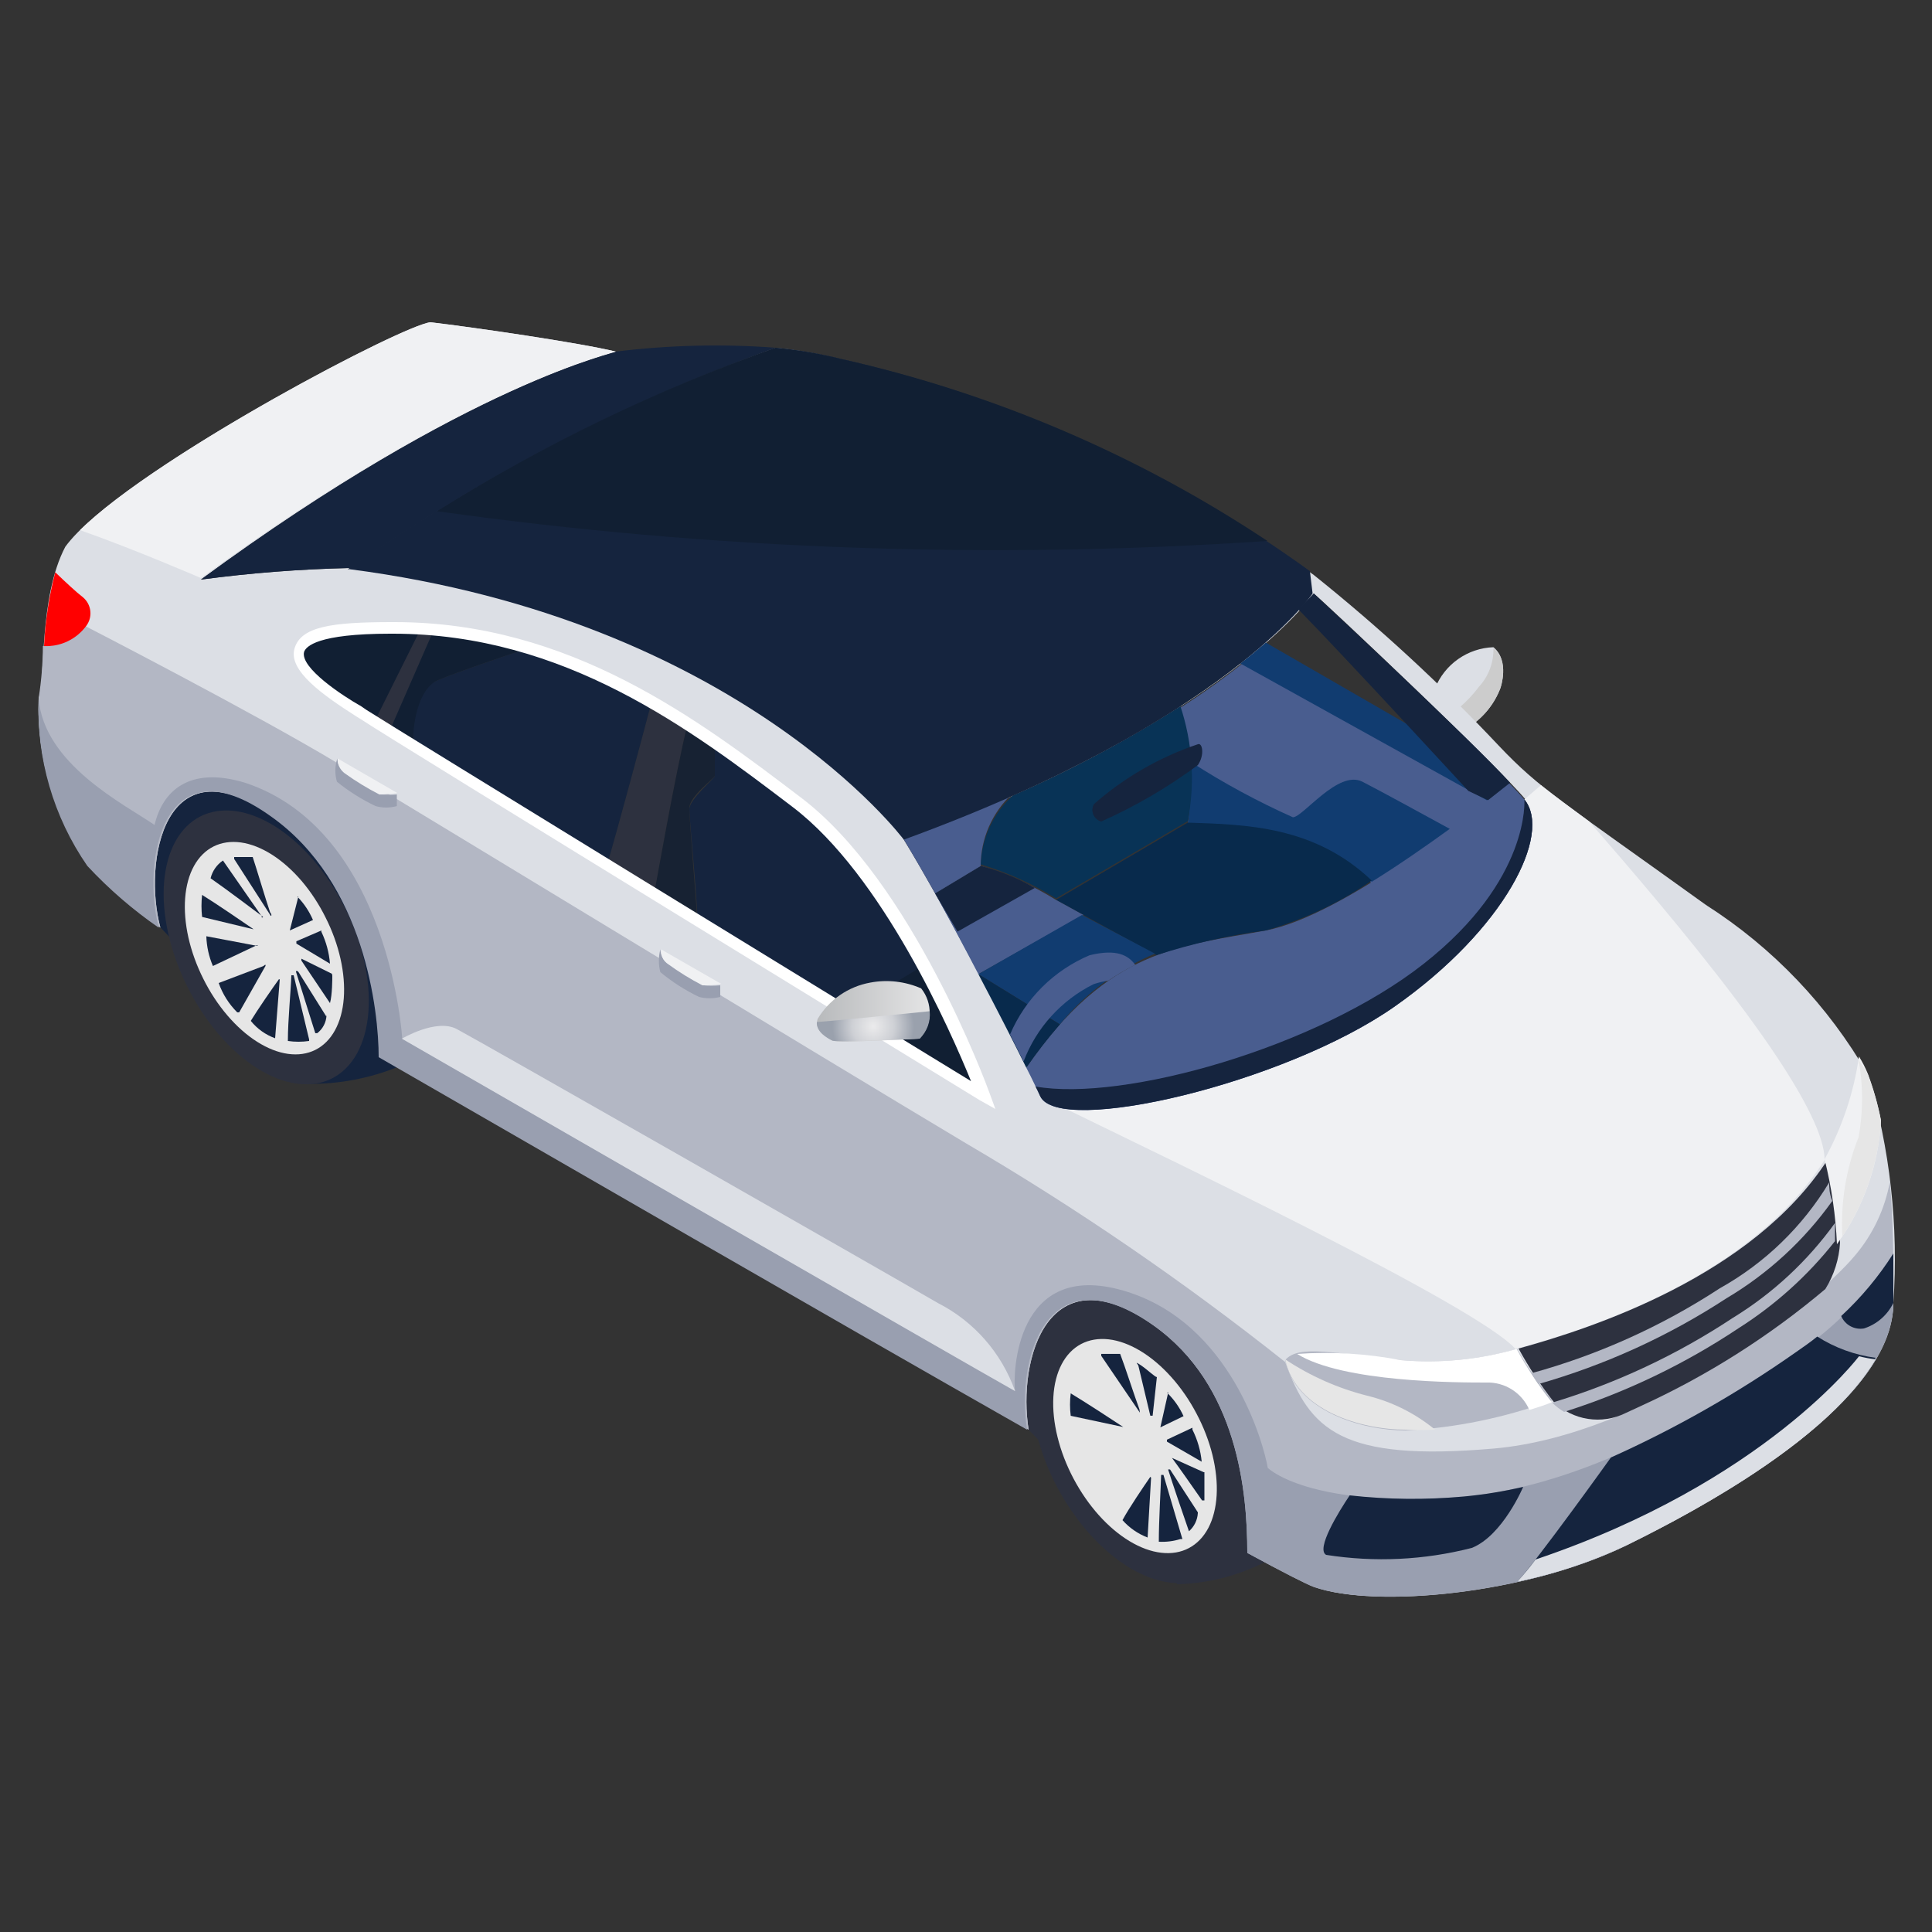 <svg width="50" height="50" viewBox="0 0 50 50" fill="none" xmlns="http://www.w3.org/2000/svg">
<rect x="0" y="0" width="50" height="50" fill="#333333" stroke="none"/>
<path d="M37.14 17.81C37.262 17.506 37.47 17.244 37.738 17.056C38.006 16.868 38.323 16.761 38.65 16.75C39.08 17.1 38.83 17.81 38.83 17.81C38.673 18.221 38.389 18.571 38.02 18.81C37.69 18.47 37.14 17.81 37.14 17.81Z" fill="#DCDFE5"/>
<path d="M38.83 17.809C38.672 18.22 38.389 18.57 38.02 18.809L37.65 18.409C37.883 18.227 38.092 18.016 38.27 17.779C38.522 17.508 38.658 17.149 38.65 16.779C39.08 17.099 38.83 17.809 38.83 17.809Z" fill="#CCCCCC"/>
<path d="M8 28.05C8.788 28.056 9.57 27.906 10.3 27.61C10.021 25.592 9.49 23.616 8.72 21.73L5.34 19.58L3.83 19.86L3.6 22.86L4.15 24L8 28.05Z" fill="#15243E"/>
<path d="M30.47 41C31.349 40.977 32.208 40.737 32.97 40.3C33.13 39.19 30.79 34.14 30.79 34.14L27.43 32.75L25.49 33.09L26.62 37L30.47 41Z" fill="#2D313F"/>
<path d="M4.851 25.538C5.072 25.984 5.345 26.399 5.653 26.759C5.961 27.12 6.298 27.419 6.645 27.64C6.992 27.86 7.342 27.998 7.676 28.044C8.009 28.091 8.319 28.046 8.587 27.912C8.856 27.777 9.077 27.557 9.24 27.262C9.402 26.967 9.502 26.605 9.534 26.195C9.566 25.785 9.529 25.335 9.425 24.873C9.321 24.41 9.153 23.943 8.929 23.499C8.708 23.053 8.435 22.638 8.127 22.277C7.819 21.917 7.482 21.618 7.135 21.397C6.788 21.177 6.438 21.039 6.104 20.992C5.771 20.946 5.462 20.991 5.193 21.125C4.925 21.259 4.703 21.48 4.54 21.775C4.378 22.069 4.278 22.432 4.246 22.842C4.214 23.252 4.251 23.701 4.355 24.164C4.459 24.627 4.627 25.094 4.851 25.538Z" fill="#2D313F"/>
<path d="M5.261 25.33C5.433 25.676 5.644 25.998 5.883 26.277C6.122 26.557 6.383 26.789 6.653 26.96C6.922 27.131 7.194 27.238 7.453 27.274C7.712 27.31 7.952 27.275 8.161 27.171C8.369 27.067 8.542 26.895 8.668 26.666C8.794 26.438 8.872 26.156 8.897 25.838C8.921 25.52 8.893 25.171 8.812 24.812C8.732 24.454 8.601 24.091 8.427 23.747C8.256 23.401 8.044 23.079 7.806 22.799C7.567 22.52 7.305 22.288 7.036 22.117C6.766 21.946 6.494 21.839 6.236 21.803C5.977 21.767 5.736 21.802 5.528 21.906C5.319 22.01 5.147 22.182 5.021 22.41C4.894 22.639 4.817 22.921 4.792 23.239C4.767 23.557 4.796 23.905 4.876 24.264C4.957 24.623 5.088 24.985 5.261 25.33Z" fill="#E6E6E6"/>
<path d="M7.24 25.35L7.12 26.87C6.873 26.781 6.655 26.625 6.49 26.42C6.66 26.14 7.06 25.56 7.22 25.34L7.24 25.35Z" fill="#15243E"/>
<path d="M6.87 25L6.19 26.2C6.19 26.2 6.19 26.2 6.14 26.2C5.925 25.986 5.76 25.726 5.66 25.44L6.82 25C6.82 25 6.89 24.93 6.87 25Z" fill="#15243E"/>
<path d="M6.65 24.46L5.51 25C5.406 24.757 5.348 24.495 5.34 24.23L6.66 24.48C6.66 24.48 6.68 24.451 6.65 24.46Z" fill="#15243E"/>
<path d="M6.56 24.05L5.23 23.73C5.209 23.541 5.209 23.35 5.23 23.16C5.57 23.37 6.29 23.86 6.55 24.04L6.56 24.05Z" fill="#15243E"/>
<path d="M6.77 23.709L5.77 22.27C5.61 22.378 5.496 22.542 5.45 22.73C5.88 23.029 6.54 23.529 6.81 23.73C6.75 23.77 6.79 23.739 6.77 23.709Z" fill="#15243E"/>
<path d="M7 23.69L6.06 22.23V22.18H6.54C6.64 22.48 6.87 23.26 6.99 23.61C7.06 23.7 7 23.72 7 23.69Z" fill="#15243E"/>
<path d="M7.72 23.21L7.5 24.08L8.1 23.81C8.004 23.587 7.869 23.384 7.7 23.21C7.7 23.21 7.73 23.19 7.72 23.21Z" fill="#15243E"/>
<path d="M8.32 24.12C8.442 24.378 8.517 24.656 8.54 24.94L7.67 24.42C7.67 24.42 7.67 24.37 7.67 24.36L8.32 24.08C8.32 24.08 8.31 24.11 8.32 24.12Z" fill="#15243E"/>
<path d="M8 26.94C7.818 26.967 7.633 26.967 7.45 26.94C7.45 26.4 7.53 25.61 7.54 25.24H7.6L8 26.9C8 26.9 8 26.93 8 26.94Z" fill="#15243E"/>
<path d="M8.45 26.279C8.446 26.369 8.422 26.456 8.381 26.535C8.339 26.615 8.281 26.684 8.21 26.739C8.21 26.739 8.21 26.739 8.16 26.739C8.05 26.379 7.77 25.509 7.66 25.149C7.66 25.149 7.66 25.099 7.72 25.149L8.44 26.299L8.45 26.279Z" fill="#15243E"/>
<path d="M8.6 25.25C8.6 25.34 8.6 25.741 8.54 25.96L7.8 24.86V24.811L8.59 25.201C8.59 25.201 8.6 25.241 8.6 25.25Z" fill="#15243E"/>
<path d="M7 24.54C7.08 24.7 7.22 24.79 7.32 24.74C7.42 24.69 7.43 24.52 7.32 24.36C7.21 24.2 7.1 24.11 7 24.16C6.9 24.21 6.9 24.38 7 24.54Z" fill="#E6E6E6"/>
<path d="M27.36 38.49C28.36 40.36 30.07 41.4 31.2 40.8C32.33 40.2 32.45 38.2 31.46 36.32C30.47 34.44 28.75 33.41 27.62 34C26.49 34.59 26.37 36.61 27.36 38.49Z" fill="#2D313F"/>
<path d="M27.782 38.265C27.965 38.611 28.187 38.933 28.436 39.211C28.685 39.489 28.956 39.719 29.234 39.886C29.511 40.053 29.789 40.155 30.053 40.185C30.316 40.216 30.56 40.175 30.769 40.064C30.978 39.954 31.149 39.776 31.273 39.541C31.396 39.306 31.468 39.019 31.487 38.695C31.505 38.372 31.468 38.019 31.379 37.656C31.289 37.294 31.149 36.929 30.965 36.583C30.783 36.236 30.561 35.914 30.311 35.636C30.062 35.358 29.791 35.129 29.514 34.962C29.237 34.795 28.958 34.693 28.695 34.662C28.431 34.632 28.188 34.673 27.979 34.783C27.769 34.894 27.598 35.072 27.475 35.307C27.352 35.541 27.279 35.829 27.261 36.152C27.243 36.476 27.279 36.829 27.369 37.191C27.458 37.554 27.599 37.918 27.782 38.265Z" fill="#E6E6E6"/>
<path d="M29.79 38.241L29.7 39.791C29.45 39.695 29.227 39.541 29.05 39.341C29.21 39.041 29.61 38.451 29.77 38.221L29.79 38.241Z" fill="#15243E"/>
<path d="M29.07 36.931L27.71 36.641C27.686 36.448 27.686 36.253 27.71 36.06C28.06 36.27 28.8 36.751 29.07 36.931Z" fill="#15243E"/>
<path d="M29.5 36.559L28.5 35.089V35.039H28.99C29.11 35.349 29.36 36.129 29.49 36.479L29.5 36.559Z" fill="#15243E"/>
<path d="M29.46 35.339L29.77 36.639H29.83L29.94 35.639C29.89 35.639 29.7 35.449 29.52 35.329C29.34 35.209 29.45 35.309 29.46 35.339Z" fill="#15243E"/>
<path d="M30.23 36.05L30.03 36.94L30.63 36.65C30.528 36.425 30.386 36.222 30.21 36.05C30.21 36.05 30.23 36 30.23 36.05Z" fill="#15243E"/>
<path d="M30.86 36.999C30.99 37.259 31.072 37.54 31.1 37.829L30.2 37.309C30.2 37.309 30.2 37.309 30.2 37.259L30.86 36.949V36.999Z" fill="#15243E"/>
<path d="M30.55 39.83C30.369 39.887 30.18 39.91 29.99 39.9C29.99 39.35 30.04 38.54 30.05 38.17H30.11L30.6 39.83C30.6 39.83 30.57 39.83 30.55 39.83Z" fill="#15243E"/>
<path d="M31 39.159C30.995 39.249 30.971 39.337 30.932 39.417C30.892 39.498 30.837 39.57 30.77 39.629C30.64 39.259 30.34 38.379 30.23 38.029H30.28L31 39.139V39.159Z" fill="#15243E"/>
<path d="M31.17 38.1C31.17 38.2 31.17 38.6 31.17 38.831H31.11C30.84 38.441 30.48 37.931 30.33 37.73L31.15 38.1H31.17Z" fill="#15243E"/>
<path d="M29.51 37.419C29.59 37.579 29.74 37.669 29.84 37.619C29.94 37.569 29.94 37.389 29.84 37.229C29.74 37.069 29.61 36.979 29.51 37.029C29.41 37.079 29.42 37.259 29.51 37.419Z" fill="#E6E6E6"/>
<path d="M2.3 22.41C2.858 23.005 3.478 23.538 4.15 24C3.7 22.32 4.24 19.14 7.04 21.11C9.49 22.83 9.81 26.18 9.84 27.35C14.43 30 21.34 34 26.62 37C26.33 35.18 27.12 32.36 29.89 34.3C32.08 35.85 32.36 38.63 32.32 40.19C33.24 40.69 33.85 41 34.04 41.07C35.59 41.63 39.53 41.25 42.1 39.99C44.67 38.73 49 36.23 49 33.72C49.138 31.726 48.915 29.724 48.34 27.81C47.317 26.03 45.88 24.524 44.15 23.42C40.41 20.73 39.85 20.42 38.79 19.3C37.299 17.716 35.699 16.239 34 14.88C30.343 12.212 26.182 10.314 21.77 9.3C21.212 9.156 20.643 9.056 20.07 9C16.168 10.407 12.47 12.324 9.07 14.7C7.775 14.728 6.483 14.828 5.2 15C12.2 9.86 16 9.13 15.94 9.1C15 8.87 12.25 8.47 11.14 8.34C10.38 8.42 3.05 12.28 1.69 14.15C1 15.46 1.18 17.61 1 18.07C0.949 19.619 1.406 21.143 2.3 22.41ZM23.39 21.73C31.7 18.7 34 15.36 34 15.36C34.45 15.74 38.75 19.81 39.48 20.69C40.21 21.57 38.97 24.05 36.12 26.05C33.27 28.05 27.43 29.41 26.95 28.37C26.47 27.33 24.42 23.39 23.39 21.73ZM10.1 16.25C14.52 16.25 17.75 18.6 20.61 20.77C23.47 22.94 25.43 28.35 25.43 28.35C25.43 28.35 10.18 19 9.39 18.49C8.6 17.98 5.68 16.27 10.1 16.25Z" fill="#DCDFE5"/>
<path d="M26.62 36.999C21.34 33.999 14.43 29.999 9.84 27.359C9.84 26.189 9.49 22.839 7.04 21.119C4.24 19.119 3.7 22.329 4.15 24.009C3.477 23.544 2.857 23.008 2.3 22.409C1.406 21.143 0.949 19.619 1 18.069C1.071 17.623 1.108 17.171 1.11 16.719C1.32 16.729 1.53 16.687 1.72 16.596C1.91 16.505 2.075 16.369 2.2 16.199C2.2 16.199 6.61 18.469 8.75 19.759C10.89 21.049 20.92 27.149 25 29.589C27.883 31.279 30.643 33.171 33.26 35.249C33.9 37.009 34.71 37.829 38.65 37.489C42.59 37.149 46.93 33.789 48.01 32.489C48.473 31.943 48.783 31.284 48.91 30.579C48.99 31.499 49.01 32.529 49 33.669C49 36.179 44.68 38.669 42.1 39.939C39.52 41.209 35.59 41.629 34 41.069C33.81 40.999 33.2 40.689 32.28 40.189C32.28 38.629 32.04 35.849 29.85 34.299C27.12 32.359 26.33 35.179 26.62 36.999Z" fill="#B3B7C4"/>
<path d="M4 21.35C4.2 20.49 4.88 19.81 6.35 20.26C10.09 21.5 10.41 26.88 10.41 26.88C10.41 26.88 25.23 35.42 26.27 36C26.21 35.57 26.27 32.59 29.07 33.4C31.87 34.21 32.71 37.4 32.81 37.99C33.29 38.4 34.81 38.99 37.88 38.73C40.95 38.47 44.1 36.63 46.47 35.04C47.488 34.362 48.35 33.476 49 32.44V33.72C49 36.23 44.68 38.72 42.1 39.99C39.52 41.26 35.59 41.63 34 41.07C33.81 41 33.2 40.69 32.28 40.19C32.28 38.63 32.04 35.85 29.85 34.3C27.08 32.36 26.29 35.18 26.58 37C21.3 34 14.39 30 9.8 27.36C9.8 26.19 9.45 22.84 7 21.12C4.2 19.12 3.66 22.33 4.11 24.01C3.437 23.545 2.817 23.009 2.26 22.41C1.38 21.139 0.938 19.615 1 18.07C1.13 19.78 3.23 20.82 4 21.35Z" fill="#999FB0"/>
<path d="M12.48 28.89L12.36 28.82L12.48 28.89Z" fill="#DCDFE5"/>
<path d="M16 30.939L15.87 30.859L16 30.939Z" fill="#DCDFE5"/>
<path d="M15.09 30.39L15 30.33L15.09 30.39Z" fill="#DCDFE5"/>
<path d="M10.4 26.881C10.4 26.881 11.29 26.351 11.82 26.631C12.35 26.91 22.58 32.74 24.27 33.721C25.204 34.196 25.92 35.012 26.27 36.001C25.23 35.42 10.4 26.881 10.4 26.881Z" fill="#DCDFE5"/>
<path d="M36.09 26.05C38.94 24.05 40.18 21.58 39.45 20.69L39.88 20.32C40.21 20.58 40.6 20.87 41.13 21.26C43.13 23.56 47.22 28.32 47.22 30.02C45.32 33.02 41.22 34.38 39.22 34.91C38.22 33.79 30.06 29.91 27.59 28.7C29.36 28.91 33.74 27.69 36.09 26.05Z" fill="#F0F1F3"/>
<path d="M39.26 34.91C38.286 35.189 37.269 35.288 36.26 35.2C34.59 35.04 33.61 34.78 33.26 35.2C33.54 36.53 35.26 37.02 36.38 37.02C37.675 36.953 38.953 36.69 40.17 36.24C39.831 35.822 39.526 35.378 39.26 34.91Z" fill="#B3B7C4"/>
<path d="M42.44 36.4L42.07 36.57C41.768 36.72 41.427 36.772 41.094 36.72C40.761 36.669 40.452 36.514 40.21 36.28C39.868 35.846 39.564 35.385 39.3 34.9C41.23 34.37 45.36 33.01 47.3 30.01C47.477 30.714 47.584 31.434 47.62 32.16C47.596 32.585 47.465 32.998 47.24 33.36C45.786 34.587 44.171 35.61 42.44 36.4Z" fill="#2D313F"/>
<path d="M47.22 30C47.676 29.175 47.978 28.273 48.11 27.34C48.199 27.484 48.276 27.634 48.34 27.79C48.487 28.183 48.601 28.588 48.68 29C48.616 30.154 48.221 31.265 47.54 32.2C47.508 31.458 47.4 30.721 47.22 30Z" fill="#F0F1F3"/>
<path d="M39.26 40.94C39.75 40.43 41.69 37.72 41.69 37.72C43.366 36.967 44.966 36.056 46.47 35C46.67 34.86 46.86 34.73 47.03 34.59C47.487 34.881 48.002 35.068 48.54 35.14C47.36 37.14 44.18 38.93 42.1 39.95C41.195 40.39 40.242 40.723 39.26 40.94Z" fill="#15243E"/>
<path d="M37.88 38.73C38.398 38.681 38.913 38.598 39.42 38.48C39.42 38.48 38.89 39.74 38.09 40.06C36.858 40.376 35.576 40.437 34.32 40.24C34.05 40.09 34.64 39.13 34.93 38.7C35.91 38.809 36.898 38.819 37.88 38.73Z" fill="#15243E"/>
<path d="M49 33.719C48.924 33.875 48.818 34.014 48.688 34.127C48.557 34.241 48.405 34.327 48.24 34.38C48.12 34.401 47.996 34.38 47.889 34.322C47.782 34.264 47.698 34.172 47.65 34.059C48.168 33.58 48.622 33.035 49 32.44V33.719Z" fill="#15243E"/>
<path d="M39.74 40.36C45.67 38.36 48.11 35.1 48.11 35.1C48.251 35.135 48.395 35.162 48.54 35.18C47.36 37.18 44.18 38.97 42.1 39.99C41.194 40.416 40.24 40.735 39.26 40.94C39.43 40.755 39.59 40.561 39.74 40.36Z" fill="#DCDFE5"/>
<path d="M36.25 35.2C37.259 35.288 38.276 35.189 39.25 34.91C39.514 35.395 39.818 35.857 40.16 36.29C40 36.36 39.8 36.42 39.58 36.49C39.487 36.274 39.332 36.091 39.134 35.964C38.936 35.837 38.705 35.773 38.47 35.78C37.74 35.78 34.76 35.78 33.57 35.04C34.466 34.976 35.367 35.03 36.25 35.2Z" fill="white"/>
<path d="M37.14 37C36.887 37.013 36.633 37.013 36.38 37C35.23 37 33.54 36.51 33.26 35.18C33.908 35.611 34.625 35.929 35.38 36.12C36.025 36.277 36.627 36.578 37.14 37Z" fill="#E6E6E6"/>
<path d="M48.34 27.81C48.486 28.196 48.6 28.594 48.68 29C48.618 30.07 48.273 31.106 47.68 32C47.632 31.123 47.775 30.246 48.1 29.43C48.221 28.768 48.221 28.091 48.1 27.43C48.189 27.551 48.269 27.678 48.34 27.81Z" fill="#E6E6E6"/>
<path d="M1.14 16.721C1.17 16.076 1.268 15.435 1.43 14.81C1.69 15.06 1.98 15.331 2.15 15.46C2.256 15.55 2.323 15.677 2.338 15.815C2.353 15.952 2.314 16.09 2.23 16.201C2.105 16.37 1.94 16.506 1.75 16.597C1.56 16.688 1.351 16.73 1.14 16.721Z" fill="#FF0000"/>
<path d="M11.14 8.34C12.25 8.47 15 8.87 15.94 9.1C16.04 9.1 12.2 9.86 5.2 14.96C5.2 14.96 3.47 14.21 2.07 13.72C4.07 11.75 10.43 8.41 11.14 8.34Z" fill="#F0F1F3"/>
<path d="M5.2 14.999C12.2 9.859 16 9.129 15.94 9.099C17.31 8.93 18.694 8.897 20.07 8.999C16.169 10.406 12.47 12.323 9.07 14.699C7.776 14.728 6.484 14.828 5.2 14.999Z" fill="#15243E"/>
<path d="M36.09 26.05C33.24 28.05 27.4 29.41 26.92 28.37C26.84 28.2 26.72 27.94 26.56 27.63C28.69 24.53 30.56 24.49 32.76 24.08C34.76 23.7 38.18 20.97 39.05 20.26C39.23 20.44 39.36 20.59 39.45 20.69C40.18 21.58 38.94 24.05 36.09 26.05Z" fill="#495D8F"/>
<path d="M30.74 21.32C30.934 20.32 30.865 19.286 30.54 18.32C31.32 17.825 32.062 17.274 32.76 16.67L39.05 20.3C37.92 21.224 36.734 22.079 35.5 22.86C34 21.4 32.23 21.37 30.74 21.32Z" fill="#495D8F"/>
<path d="M38.48 20.711L32.1 17.171C32.35 16.981 32.57 16.791 32.76 16.631L39.05 20.261L38.48 20.711Z" fill="#113C70"/>
<path d="M35.5 22.821C34.01 21.401 32.23 21.371 30.74 21.321C30.813 20.791 30.839 20.255 30.82 19.721C31.662 20.264 32.545 20.742 33.46 21.151C33.72 21.151 34.63 19.911 35.26 20.231C35.71 20.461 36.88 21.101 37.52 21.451C36.91 21.891 36.21 22.381 35.5 22.821Z" fill="#113C70"/>
<path d="M26.21 20.59C27.73 19.927 29.194 19.145 30.59 18.25H30.54C30.865 19.216 30.934 20.25 30.74 21.25L27.33 23.25C26.722 22.872 26.066 22.576 25.38 22.37C25.394 22.033 25.474 21.702 25.617 21.397C25.759 21.091 25.961 20.817 26.21 20.59Z" fill="#083356"/>
<path d="M32.76 24.079C31.799 24.206 30.852 24.421 29.93 24.719L27.33 23.289L30.74 21.289C32.23 21.339 34.01 21.369 35.5 22.789C34.665 23.368 33.739 23.804 32.76 24.079Z" fill="#082A4C"/>
<path d="M35.5 22.82L35.76 22.66L35.5 22.82Z" fill="#082A4C"/>
<path d="M25.38 22.41C26.066 22.616 26.722 22.912 27.33 23.29L28.04 23.68L25.32 25.21C24.95 24.5 24.56 23.77 24.2 23.12L25.38 22.41Z" fill="#495D8F"/>
<path d="M27.43 26.51L25.32 25.21L28 23.68L29.89 24.68C28.933 25.079 28.088 25.708 27.43 26.51Z" fill="#113C70"/>
<path d="M36.09 26.049C33.24 28.049 27.4 29.41 26.92 28.369C26.884 28.284 26.844 28.201 26.8 28.119C29.06 28.52 34.08 27.119 36.85 24.939C39.62 22.759 39.45 20.689 39.45 20.689C40.18 21.579 38.94 24.049 36.09 26.049Z" fill="#15243E"/>
<path d="M27.43 26.511C27.12 26.868 26.829 27.242 26.56 27.631C26.25 27.001 25.8 26.121 25.32 25.211L27.43 26.511Z" fill="#082A4C"/>
<path d="M24.2 23.12L25.38 22.41C25.871 22.536 26.341 22.727 26.78 22.98L24.78 24.11L24.2 23.12Z" fill="#15243E"/>
<path d="M25.43 28.351L21.88 26.171L23.88 24.971C24.473 26.061 24.991 27.19 25.43 28.351Z" fill="#111F33"/>
<path d="M18.5 20.081C18.5 20.081 18.5 19.541 18.5 19.221C19.23 19.731 19.93 20.221 20.61 20.771C21.965 21.954 23.076 23.391 23.88 25.001L21.88 26.201L18.05 23.851C18.05 23.291 17.84 21.201 17.84 20.941C17.84 20.681 18.48 20.161 18.5 20.081Z" fill="#15243E"/>
<path d="M17.79 18.75C17.48 20.01 16.99 22.81 16.93 23.13L15.71 22.39C16.03 21.3 16.66 18.94 16.86 18.18C17.18 18.36 17.49 18.55 17.79 18.75Z" fill="#2D313F"/>
<path d="M16.93 23.13C16.99 22.81 17.48 20.01 17.79 18.75L18.5 19.22C18.5 19.54 18.5 20.03 18.5 20.08C18.5 20.13 17.84 20.61 17.84 20.91C17.84 21.21 18.01 23.26 18.05 23.82L16.93 23.13Z" fill="#172233"/>
<path d="M25.38 22.41L24.2 23.12C23.89 22.57 23.6 22.07 23.37 21.69C24.45 21.29 25.43 20.89 26.32 20.49L26.19 20.55C25.935 20.788 25.732 21.076 25.592 21.396C25.453 21.716 25.381 22.061 25.38 22.41Z" fill="#495D8F"/>
<path d="M11.34 17.599C11.87 17.38 12.91 17.029 13.68 16.77C14.79 17.118 15.856 17.591 16.86 18.18C16.66 18.939 16.03 21.299 15.71 22.39L10.71 19.299C10.66 18.809 10.68 17.869 11.34 17.599Z" fill="#15243E"/>
<path d="M13.8 16.811L13.97 16.86L13.8 16.811Z" fill="#111F33"/>
<path d="M10.1 16.25C11.313 16.242 12.52 16.417 13.68 16.77C12.91 17.03 11.87 17.38 11.34 17.6C10.81 17.82 10.66 18.81 10.7 19.3L9.39 18.49C8.61 18 5.68 16.27 10.1 16.25Z" fill="#111F33"/>
<path d="M9.69 18.68L10.89 16.27H11.24L10.09 18.899L9.69 18.68Z" fill="#2D313F"/>
<path d="M20.07 9C20.643 9.053 21.212 9.15 21.77 9.29C26.142 10.284 30.268 12.152 33.9 14.78L33.97 15.36C33.97 15.36 31.7 18.7 23.39 21.73C23.39 21.73 19.15 16.04 9.04 14.73H9C12.42 12.338 16.142 10.411 20.07 9Z" fill="#15243E"/>
<path d="M34 15.359C34 15.359 38.14 19.209 39.08 20.259L38.51 20.709L38 20.469C38 20.469 34.76 16.949 33.6 15.769L34 15.359Z" fill="#15243E"/>
<path d="M25.35 28.47C25.2 28.38 10.09 19.12 9.35 18.62L9.22 18.54C8.36 17.99 7.46 17.36 7.62 16.79C7.78 16.22 8.56 16.1 10.14 16.1H10.21C14.76 16.1 18.07 18.62 20.74 20.65C23.6 22.82 25.53 28.07 25.61 28.29L25.76 28.7L25.35 28.47ZM10.1 16.4C8.21 16.4 7.92 16.73 7.87 16.87C7.76 17.28 8.87 18.01 9.35 18.28L9.48 18.37C10.18 18.82 22.75 26.53 25.13 27.98C24.6 26.68 22.84 22.66 20.52 20.89C17.89 18.89 14.62 16.4 10.17 16.4H10.1Z" fill="white"/>
<path d="M17.09 24.57C17.093 24.645 17.112 24.718 17.146 24.783C17.181 24.849 17.23 24.906 17.29 24.95C17.573 25.156 17.87 25.339 18.18 25.5C18.333 25.513 18.487 25.513 18.64 25.5V25.8C18.46 25.847 18.271 25.847 18.09 25.8C17.733 25.628 17.397 25.413 17.09 25.16C17.039 24.967 17.039 24.764 17.09 24.57Z" fill="#999FB0"/>
<path d="M18.18 25.5C17.87 25.339 17.572 25.156 17.29 24.95C17.241 24.918 17.199 24.875 17.168 24.825C17.137 24.775 17.117 24.719 17.11 24.66V24.57L18.66 25.46C18.501 25.488 18.341 25.501 18.18 25.5Z" fill="#F0F1F3"/>
<path d="M8.73 19.631C8.732 19.704 8.751 19.776 8.783 19.842C8.816 19.907 8.863 19.965 8.92 20.011C9.206 20.217 9.507 20.4 9.82 20.561C9.97 20.573 10.12 20.573 10.27 20.561V20.861C10.09 20.912 9.9 20.912 9.72 20.861C9.363 20.692 9.027 20.48 8.72 20.231C8.662 20.035 8.665 19.825 8.73 19.631Z" fill="#999FB0"/>
<path d="M9.82 20.561C9.507 20.4 9.206 20.217 8.92 20.011C8.826 19.94 8.762 19.837 8.74 19.721V19.631L10.28 20.521C10.128 20.547 9.974 20.561 9.82 20.561Z" fill="#F0F1F3"/>
<path d="M31 19.261C30.01 19.594 29.095 20.121 28.31 20.811C28.287 20.852 28.274 20.898 28.271 20.945C28.269 20.992 28.277 21.039 28.295 21.082C28.314 21.126 28.342 21.164 28.377 21.195C28.413 21.226 28.455 21.249 28.5 21.261C29.384 20.867 30.222 20.377 31 19.801C31.18 19.541 31.12 19.211 31 19.261Z" fill="#15243E"/>
<path d="M23.84 25.58C23.425 25.398 22.965 25.345 22.52 25.43C22.239 25.481 21.973 25.591 21.738 25.753C21.504 25.915 21.306 26.125 21.16 26.37C21.06 26.68 21.41 26.86 21.54 26.93C21.67 27 23.8 26.88 23.8 26.88C23.96 26.704 24.053 26.476 24.06 26.238C24.067 25.999 23.989 25.766 23.84 25.58Z" fill="url(#paint0_linear)"/>
<path d="M21.14 26.45C22.04 26.38 24.03 26.17 24.06 26.17C24.074 26.3 24.057 26.432 24.012 26.555C23.967 26.678 23.895 26.789 23.8 26.88C23.8 26.88 21.66 26.99 21.54 26.93C21.42 26.87 21.12 26.71 21.14 26.45Z" fill="url(#paint1_radial)"/>
<path d="M32.8 14C25.629 14.485 18.428 14.227 11.31 13.23C14.066 11.502 17.003 10.083 20.07 9C20.643 9.053 21.212 9.15 21.77 9.29C25.704 10.173 29.442 11.769 32.8 14Z" fill="#111F33"/>
<path d="M39.63 35.54C41.361 35.065 43.008 34.322 44.51 33.34C45.676 32.689 46.651 31.744 47.34 30.6C47.34 30.73 47.34 30.89 47.42 31.08C46.692 32.101 45.759 32.96 44.68 33.6C43.178 34.581 41.536 35.329 39.81 35.82L39.63 35.54Z" fill="#B3B7C4"/>
<path d="M40.17 36.3C41.825 35.801 43.398 35.064 44.84 34.11C45.878 33.475 46.779 32.638 47.49 31.65C47.49 31.79 47.49 31.95 47.49 32.12C46.793 33.005 45.951 33.766 45 34.37C43.602 35.302 42.081 36.033 40.48 36.54C40.367 36.474 40.263 36.393 40.17 36.3Z" fill="#B3B7C4"/>
<path d="M28.2 24.721C28.9 24.551 29.2 24.721 29.38 24.971C29.137 25.09 28.903 25.227 28.68 25.381C28.551 25.398 28.424 25.429 28.3 25.471C27.467 25.886 26.82 26.6 26.49 27.471L26.14 26.771C26.535 25.846 27.274 25.111 28.2 24.721Z" fill="#495D8F"/>
<defs>
<linearGradient id="paint0_linear" x1="21.14" y1="26.17" x2="24.06" y2="26.17" gradientUnits="userSpaceOnUse">
<stop stop-color="#B8BABC"/>
<stop offset="1" stop-color="#E4E4E5"/>
</linearGradient>
<radialGradient id="paint1_radial" cx="0" cy="0" r="1" gradientUnits="userSpaceOnUse" gradientTransform="translate(22.6 26.56) scale(1.07)">
<stop stop-color="#EBEBEC"/>
<stop offset="0.51" stop-color="#CED0D5"/>
<stop offset="0.99" stop-color="#9AA1AD"/>
</radialGradient>
</defs>
</svg>
